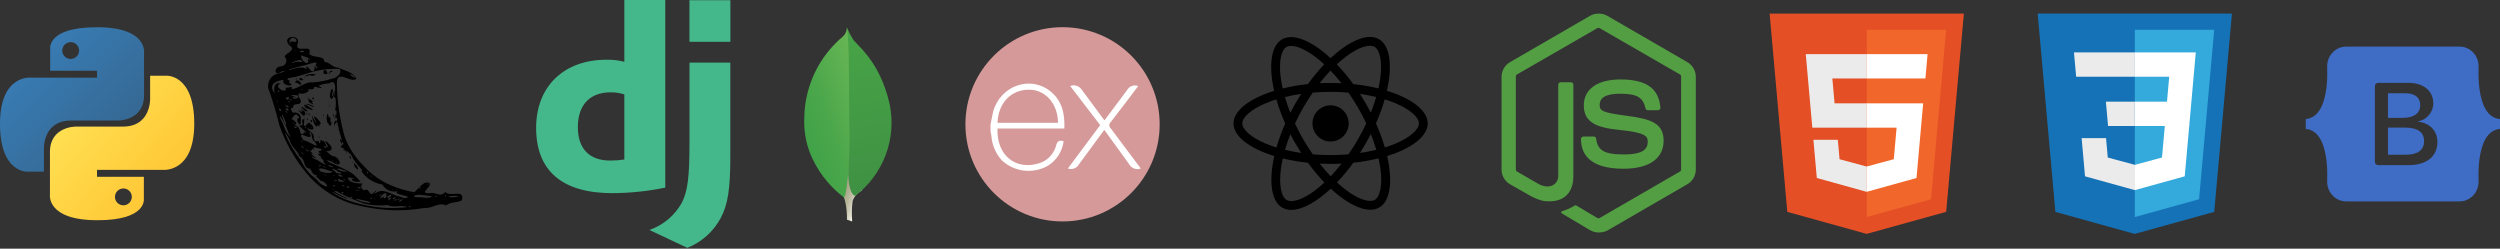 
        <svg width="1287" height="128" viewBox="0 0 1287 128" fill="none" xmlns="http://www.w3.org/2000/svg">
            <rect x="0" y="0" width="1287" height="128" fill="#333333" stroke="none"/>
            <path d="M49.589 14.043C24.232 14.043 25.836 25.007 25.836 25.007V36.4H49.95V39.971H16.232C16.232 39.971 0 37.971 0 63.703C0 89.436 14.332 88.389 14.332 88.389H22.607V76.386C22.607 76.386 22.143 62.053 36.536 62.053H60.686C60.686 62.053 74.157 62.268 74.157 49.011V27.257C74.157 27.257 76.2 14 49.721 14L49.589 14.043ZM36.261 21.675C37.118 21.653 37.962 21.886 38.687 22.345C39.412 22.803 39.985 23.466 40.333 24.25C40.681 25.034 40.788 25.903 40.642 26.748C40.496 27.593 40.103 28.376 39.512 28.997C38.921 29.619 38.159 30.051 37.322 30.239C36.486 30.427 35.612 30.363 34.812 30.055C34.011 29.747 33.321 29.209 32.827 28.508C32.332 27.807 32.057 26.975 32.036 26.118V26.046C32.036 24.896 32.492 23.794 33.306 22.981C34.119 22.168 35.221 21.711 36.371 21.711L36.261 21.675Z" fill="url(#paint0_linear_501_836)" />
            <path d="M50.304 113.364C75.661 113.364 74.057 102.364 74.057 102.364V91.007H49.947V87.436H83.768C83.768 87.436 100 89.25 100 63.668C100 38.086 85.668 38.982 85.668 38.982H77.286V50.828C77.286 50.828 77.75 65.161 63.357 65.161H39.197C39.197 65.161 25.714 64.957 25.714 78.214V100.114C25.714 100.114 23.672 113.371 50.15 113.371H50.293L50.304 113.364ZM63.632 105.696C62.775 105.718 61.93 105.485 61.206 105.027C60.481 104.568 59.908 103.905 59.56 103.121C59.212 102.338 59.104 101.468 59.251 100.623C59.397 99.778 59.79 98.996 60.381 98.374C60.972 97.753 61.734 97.32 62.571 97.132C63.407 96.944 64.281 97.008 65.081 97.316C65.881 97.624 66.572 98.163 67.066 98.864C67.561 99.564 67.836 100.396 67.857 101.253V101.361C67.857 102.51 67.4 103.613 66.587 104.426C65.774 105.24 64.671 105.696 63.521 105.696H63.629H63.632Z" fill="url(#paint1_linear_501_836)" />
            <path d="M196.949 94.971C196.949 95.571 197.699 94.971 196.949 94.971V94.971ZM180.206 81.477C182.155 82.326 178.657 78.478 180.206 81.477V81.477ZM155.066 82.876C155.816 84.176 155.066 82.276 155.066 82.876V82.876ZM183.055 84.825C181.706 82.726 182.055 85.125 183.055 86.425C185.454 88.774 183.955 85.125 183.055 84.825Z" fill="black" />
            <path d="M229.237 98.82C226.588 101.969 224.239 98.47 221.09 99.47C215.592 99.47 221.54 96.971 221.39 94.472C218.491 92.222 215.192 97.52 213.293 98.97C208.683 98.174 204.197 96.779 199.948 94.822C195 92.511 190.577 89.211 186.953 85.125C182.898 81.084 179.717 76.253 177.607 70.931C174.91 61.603 173.497 51.952 173.409 42.242C173.759 35.745 180.606 42.942 183.405 40.593C182.355 37.244 176.957 36.195 173.959 34.795C171.06 34.795 170.01 32.046 166.961 31.846C166.961 28.198 161.314 30.197 159.164 27.648C161.264 22.25 152.317 27.648 153.017 23.1C155.916 17.102 144.12 18.102 149.018 23.4C153.767 26.099 144.37 28.048 147.119 29.847C147.352 30.299 147.463 30.803 147.444 31.31C147.424 31.818 147.274 32.312 147.008 32.744C146.741 33.176 146.368 33.532 145.923 33.778C145.478 34.024 144.978 34.15 144.47 34.145C140.772 34.495 141.122 39.593 144.77 36.894C148.818 35.645 145.47 37.444 143.521 37.794C142.492 37.95 141.516 38.352 140.675 38.964C139.833 39.576 139.151 40.381 138.686 41.312C138.221 42.242 137.986 43.271 138.001 44.312C138.016 45.352 138.28 46.373 138.772 47.29C140.725 52.9 142.393 58.605 143.77 64.383C146.855 73.143 151.42 81.308 157.265 88.524C160.339 92.382 163.979 95.752 168.061 98.52C171.809 101.102 175.896 103.154 180.206 104.618C187.889 106.881 195.839 108.108 203.847 108.266C208.704 108.293 213.554 107.892 218.341 107.067C222.689 107.516 225.788 103.818 229.637 105.767C232.036 103.668 235.434 104.618 237.783 103.068C239.383 96.971 231.686 101.719 229.237 98.82ZM220.54 95.121C219.441 95.121 220.79 93.422 220.54 95.121V95.121ZM182.405 40.143C181.905 40.143 182.005 39.543 181.606 39.393C177.607 37.544 183.555 38.244 182.405 40.343V40.143ZM216.192 97.071C214.443 96.671 217.591 95.821 216.192 97.071V97.071ZM202.147 97.62C200.998 97.62 203.047 96.921 202.147 97.62V97.62ZM192.751 91.723C192.101 91.723 192.751 91.073 192.751 91.723V91.723ZM191.652 90.873C189.852 90.873 191.202 89.724 191.652 90.873V90.873ZM189.552 89.074C187.903 89.474 189.552 87.374 189.552 89.074V89.074ZM159.564 30.797C156.915 29.397 160.114 32.446 157.865 32.396C156.665 32.396 154.416 29.797 155.166 28.498C156.665 29.297 159.314 29.547 159.764 30.997L159.564 30.797ZM154.966 26.748H154.416C154.266 25.399 158.765 26.448 155.166 26.948L154.966 26.748ZM149.868 22.8C147.769 21.85 149.868 18.152 152.067 19.901C154.616 23.55 147.319 19.501 149.868 22.8ZM152.317 26.249C150.968 26.798 153.117 25.199 152.317 26.249V26.249ZM154.716 30.847C157.715 33.146 153.017 30.847 151.118 32.296C148.069 32.596 154.416 30.597 154.716 30.847ZM155.566 33.846C157.315 33.846 164.962 30.397 162.413 33.496C164.762 36.245 162.913 35.345 161.364 33.496C162.763 34.445 161.663 38.494 159.514 35.745C157.365 32.996 157.015 34.845 158.665 36.794C157.065 33.546 152.467 34.945 149.118 36.045C146.969 35.845 154.766 34.195 155.566 33.846V33.846ZM145.97 41.093C145.17 43.092 147.169 43.742 149.068 44.092C152.167 43.242 147.019 42.692 149.368 41.892C150.668 41.892 145.27 40.593 149.768 39.993C154.266 39.393 158.515 37.394 163.063 36.445C166.917 35.597 170.868 35.278 174.808 35.495C176.308 37.244 173.659 40.193 170.96 40.493C167.717 41.536 164.361 42.19 160.964 42.442C156.965 41.942 154.116 45.491 150.018 45.941C151.118 43.942 149.118 45.241 147.069 45.141C148.119 49.239 139.722 44.092 144.67 43.092C140.972 41.792 140.922 45.691 141.321 48.09C138.073 43.542 141.671 41.642 145.97 41.093V41.093ZM155.366 46.491C154.266 46.241 156.216 45.491 155.366 46.491V46.491ZM151.767 50.889C151.767 50.889 150.068 50.489 150.768 50.039C155.766 50.689 146.269 48.39 151.417 48.94C154.716 48.84 153.617 50.739 151.767 50.889ZM153.417 51.739C152.817 52.338 153.417 50.539 153.417 51.739V51.739ZM149.868 51.739C147.669 51.289 150.918 50.639 149.868 51.739V51.739ZM149.568 58.886C149.218 59.386 149.068 58.486 149.568 58.886V58.886ZM148.069 58.036C145.32 57.086 148.069 56.986 148.069 58.036V58.036ZM147.469 64.433C146.17 63.984 146.22 61.934 145.62 60.835C143.72 55.687 147.669 62.834 147.269 64.433H147.469ZM148.619 56.986C145.17 56.587 148.369 54.537 148.619 56.986V56.986ZM148.619 55.287H148.169C144.37 53.538 150.418 54.437 148.069 55.287H148.619ZM148.069 51.339C145.02 49.789 150.968 49.539 148.069 51.339V51.339ZM149.118 52.638C147.419 52.938 149.368 51.039 149.118 52.638V52.638ZM142.621 52.988C142.021 53.388 142.621 51.839 142.621 52.988V52.988ZM143.071 52.288C142.271 52.288 143.071 50.939 143.071 52.288V52.288ZM143.471 47.29C141.471 46.791 145.12 46.041 143.471 47.29V47.29ZM144.77 57.286C142.571 56.786 144.17 54.038 144.77 57.286V57.286ZM146.269 63.534C148.369 66.083 147.569 67.482 149.718 70.581C146.919 68.832 146.369 64.583 144.72 61.834C142.671 57.336 145.87 61.785 146.269 63.534V63.534ZM166.711 95.421C165.012 95.071 163.863 93.272 162.663 92.123C159.251 89.625 156.547 86.284 154.816 82.426C151.939 78.752 149.49 74.761 147.519 70.531C145.47 65.933 148.769 70.881 149.268 72.63C150.318 76.029 153.667 77.978 153.966 80.227C157.665 82.326 155.766 85.825 158.964 86.775C160.314 86.075 160.464 90.973 163.413 89.973C161.763 90.723 164.062 91.623 164.912 93.022C166.661 92.772 170.76 97.121 166.711 95.621V95.421ZM151.168 63.534C149.618 63.184 152.817 62.984 151.168 63.534V63.534ZM152.167 65.883C149.418 65.183 154.766 64.883 152.167 65.883V65.883ZM159.114 68.232C161.114 67.382 159.914 72.13 161.863 72.73C165.662 77.728 159.214 72.73 156.865 72.38C157.165 72.38 154.966 71.781 155.916 71.581C155.216 70.831 153.667 68.282 157.215 69.981C160.214 71.181 160.464 70.281 159.114 68.032V68.232ZM165.662 77.028C165.662 77.778 162.063 77.678 165.362 79.128C163.463 79.128 162.863 79.128 165.362 80.627C164.262 81.477 167.511 82.177 166.412 83.476C169.71 86.075 165.812 84.126 164.412 83.076C163.013 82.026 160.164 81.327 160.664 80.577C164.712 82.676 161.713 80.577 159.914 79.078C163.163 79.877 157.365 76.679 160.414 77.528C161.364 77.778 159.064 75.629 162.063 77.178C159.364 74.579 164.412 76.579 165.662 76.829V77.028ZM168.061 76.179C165.012 75.479 168.061 74.48 168.061 76.179V76.179ZM167.211 86.175C164.162 84.875 169.16 86.175 167.211 86.175V86.175ZM164.962 85.325C161.414 84.176 167.561 85.325 164.962 85.325V85.325ZM164.512 85.875C163.413 85.875 164.512 85.025 164.512 85.875V85.875ZM159.114 78.128C155.516 76.629 158.115 76.479 159.114 78.128V78.128ZM156.415 76.379C153.517 74.729 156.016 74.729 156.415 76.379V76.379ZM156.415 79.627C153.567 77.428 156.066 78.378 156.415 79.627V79.627ZM155.666 72.93C153.916 72.93 156.316 71.93 155.666 72.93V72.93ZM168.061 90.423C165.512 89.674 168.061 89.724 168.061 90.423V90.423ZM166.212 88.524H165.412C162.013 85.825 166.961 86.625 169.16 87.824C174.009 88.524 168.061 89.773 166.212 88.524V88.524ZM179.706 96.771C176.308 95.971 180.506 95.421 179.706 96.771V96.771ZM178.857 94.172C178.607 94.172 178.357 93.622 178.857 94.172V94.172ZM174.558 87.474C171.609 86.775 175.608 86.525 176.358 87.474C181.456 88.524 176.058 88.774 174.558 87.474ZM175.608 93.522H175.058L174.408 93.222C171.609 90.273 180.356 94.621 175.608 93.522ZM174.208 96.971C173.459 97.27 174.208 96.271 174.208 96.971V96.971ZM175.658 91.023L174.858 90.773C171.559 88.524 179.057 91.223 175.658 90.773V91.023ZM176.458 99.62C174.458 98.82 177.757 98.37 176.458 99.62V99.62ZM176.957 95.921C174.058 95.221 178.757 95.271 176.957 95.921V95.921ZM177.607 92.872C175.408 92.572 177.857 91.823 177.607 92.872V92.872ZM174.009 88.474C176.308 88.774 176.358 89.823 174.009 89.174C173.559 89.174 172.809 89.174 172.609 88.324C168.811 85.825 172.759 87.075 174.009 88.224V88.474ZM173.709 98.47C172.709 99.07 173.709 97.371 173.709 98.47V98.47ZM172.159 95.921C169.51 95.921 174.158 94.621 172.159 95.921V95.921ZM171.559 97.67C170.26 97.171 172.409 97.27 171.559 97.67V97.67ZM173.059 93.222C170.46 92.522 174.308 92.323 173.059 93.222V93.222ZM172.259 90.373C170.86 90.373 171.959 89.573 172.259 90.373V90.373ZM169.56 85.625C166.711 83.326 175.458 87.524 169.56 85.625V85.625ZM169.26 86.575C169.26 86.875 168.711 86.125 169.26 86.575V86.575ZM187.503 105.467C183.056 104.674 178.747 103.243 174.708 101.219L173.059 100.219C170.21 98.67 170.56 98.32 173.359 99.87C174.308 100.669 181.306 103.518 178.007 101.619C176.558 101.269 168.511 96.871 173.809 98.77C178.223 101.11 182.8 103.131 187.503 104.818C191.479 105.761 195.587 106.014 199.648 105.567C202.897 107.217 206.296 105.167 209.644 106.617C202.22 107.512 194.696 107.123 187.403 105.467H187.503ZM181.256 101.969C178.707 101.519 182.055 100.819 181.256 101.969V101.969ZM184.904 96.971C182.005 96.421 187.903 95.821 184.904 96.971V96.971ZM189.103 103.518C194.101 105.367 186.104 104.118 184.454 103.068C179.856 101.169 188.053 103.518 189.103 103.518ZM183.805 98.02C179.756 97.42 188.303 98.02 183.805 98.02V98.02ZM191.402 102.269C189.952 103.418 191.402 100.769 191.402 102.269V102.269ZM192.851 102.518C192.101 102.818 192.851 101.669 192.851 102.518V102.518ZM194.201 100.619C193.401 101.619 194.201 99.47 194.201 100.619V100.619ZM195.75 100.619C193.501 101.469 198.099 98.67 195.75 100.619V100.619ZM196.45 100.619C198.899 98.52 198.999 99.52 198.949 101.269C196.799 103.668 198.099 100.269 196.75 101.569C195.4 102.868 195.8 101.069 196.45 100.719V100.619ZM200.598 102.868C198.099 102.868 203.147 100.169 200.598 102.868V102.868ZM200.598 103.768C199.598 104.018 200.598 103.118 200.598 103.768V103.768ZM199.798 102.019C197.849 100.719 204.496 98.97 199.798 102.019V102.019ZM202.647 102.468H202.247C202.097 101.319 204.946 101.119 202.647 102.568V102.468ZM203.397 103.418C201.897 103.018 205.746 101.419 203.397 103.418V103.418ZM205.196 102.918C202.647 103.818 207.595 100.919 205.196 102.918V102.918ZM206.296 103.468L205.696 103.868C204.546 103.168 209.245 101.469 206.296 103.518V103.468ZM204.147 100.819C201.448 99.919 197.149 97.021 194.151 98.97C190.152 101.519 196.2 96.171 192.951 98.57C189.652 102.518 190.702 96.071 187.503 98.02C187.503 97.42 184.654 97.221 186.654 96.171C184.854 96.171 186.004 95.921 186.654 94.472C185.854 94.472 181.655 94.472 179.856 93.022C177.857 90.423 180.206 91.523 182.255 91.873C178.907 92.472 183.455 94.372 185.654 93.322C184.654 92.872 183.505 90.723 180.656 88.824C177.215 86.938 173.659 85.268 170.01 83.826C165.812 81.327 170.91 82.926 172.359 84.226C176.558 86.075 174.908 81.677 172.359 80.527C169.66 80.527 169.01 77.578 166.861 77.728C170.21 78.278 172.559 76.879 168.811 73.48C165.062 70.081 170.31 76.629 168.261 75.679C167.311 74.43 168.011 72.68 165.012 72.031C165.012 73.18 164.612 74.929 163.962 72.53C163.113 72.53 162.163 73.58 161.463 71.131C162.113 68.282 158.665 67.632 158.115 65.833C161.114 67.732 162.463 66.233 160.364 64.184C158.265 62.134 158.715 63.634 157.915 64.184C154.966 67.182 157.615 59.186 156.316 61.385C155.016 61.385 155.766 62.834 155.816 64.633C151.517 63.584 156.815 66.882 158.065 68.682C156.116 66.683 156.465 70.231 154.816 68.682C154.266 67.182 154.216 64.833 151.467 64.433C154.566 63.334 149.668 61.185 150.068 61.085C151.817 59.485 152.067 57.286 154.166 60.735C151.517 60.735 154.166 65.133 154.766 63.734C154.766 61.385 155.866 58.736 151.817 57.786C150.618 59.386 148.569 54.637 150.918 55.637C150.618 52.488 154.616 54.337 154.366 52.988C156.465 52.088 151.867 49.139 154.366 47.99C156.266 49.19 161.164 46.191 157.865 45.791C159.964 45.791 161.613 46.691 161.813 44.591C163.463 44.941 168.011 46.391 163.913 44.142C165.711 43.41 167.621 42.987 169.56 42.892C173.509 39.843 172.709 47.89 171.809 50.139C173.309 49.09 173.009 54.837 172.509 56.986C173.309 55.887 173.659 58.786 172.509 60.835C172.509 60.485 174.508 60.185 173.109 62.584C172.009 60.235 171.559 67.582 172.259 64.184C174.108 61.135 173.659 64.184 174.208 65.383C174.608 68.132 175.808 70.681 176.208 73.18C177.957 74.929 175.458 73.73 175.458 76.129C176.008 75.429 178.357 77.079 178.307 79.528C178.307 75.629 178.757 78.628 180.656 79.528C181.934 82.144 183.621 84.54 185.654 86.625C187.503 88.774 185.654 87.274 186.354 88.574C187.587 90.276 189.145 91.718 190.938 92.816C192.73 93.914 194.723 94.646 196.799 94.971C197.569 96.31 198.743 97.369 200.153 97.998C201.563 98.627 203.137 98.792 204.646 98.47C201.648 100.319 213.043 100.819 209.195 101.819C208.045 102.618 206.096 100.819 204.147 100.919V100.819ZM171.559 82.976C170.36 82.976 171.559 81.977 171.559 82.976V82.976ZM173.459 84.076C172.559 84.076 172.859 82.876 173.459 84.076V84.076ZM160.414 65.833C159.214 65.483 160.914 65.383 160.414 65.833V65.833ZM157.465 65.833C156.166 65.833 157.465 64.134 157.465 65.833V65.833ZM155.966 65.433C155.466 65.683 155.966 64.883 155.966 65.433V65.433ZM210.944 106.667C208.995 106.317 212.543 105.567 210.944 106.667V106.667ZM214.592 101.419H213.093C213.393 99.17 219.74 100.919 222.339 100.969C221.54 102.668 216.692 101.169 214.592 101.619V101.419ZM224.589 101.419C223.239 101.419 225.188 99.82 224.589 101.419V101.419ZM229.587 100.969C228.337 101.619 229.587 99.47 229.587 100.969V100.969ZM231.986 101.519C229.387 100.919 233.185 100.919 233.985 100.819C238.683 100.919 233.985 101.619 231.636 101.619L231.986 101.519Z" fill="black" />
            <path d="M160.614 39.093C165.612 38.094 158.715 37.444 157.165 39.093C158.065 39.743 159.214 38.044 160.614 39.093ZM156.516 39.743C156.516 40.693 157.415 38.644 156.516 39.743V39.743ZM169.61 37.344C172.959 36.794 170.16 35.295 169.161 37.844C169.51 38.544 169.71 37.594 169.61 37.344ZM166.512 37.844C171.16 39.643 166.262 32.846 166.512 37.844V37.844ZM151.917 42.492C152.508 42.462 153.092 42.639 153.567 42.992C157.315 45.591 153.067 38.794 151.917 42.492Z" fill="black" />
            <path d="M152.117 40.693C152.917 41.343 153.567 39.643 152.117 40.693V40.693ZM153.967 40.743L154.666 41.343C158.065 41.642 154.117 39.044 153.967 40.743ZM181.506 83.526C181.956 85.025 181.506 81.577 181.506 83.526V83.526ZM157.615 58.536C158.115 59.435 158.515 57.636 157.615 58.536V58.536ZM158.065 61.585C159.015 63.284 158.065 59.036 158.065 61.585V61.585ZM159.115 59.136C160.764 60.185 157.715 56.537 159.115 59.136V59.136ZM157.065 55.037C157.415 55.787 158.265 55.837 158.915 56.037C165.512 59.086 154.167 51.039 157.065 55.037ZM159.764 62.184C161.314 64.833 160.664 60.335 159.764 62.184V62.184ZM162.163 61.385C164.013 65.983 161.014 60.785 160.664 59.236C160.707 60.992 161.188 62.71 162.063 64.234C163.763 66.782 163.013 62.834 164.812 65.383C163.813 63.134 165.312 64.383 165.112 63.384C164.912 62.384 160.114 57.536 162.163 61.385ZM163.963 70.281C164.412 71.831 164.862 70.281 163.963 70.281V70.281ZM157.315 48.54C157.615 49.239 157.865 48.54 157.315 48.54V48.54ZM160.664 50.639C162.263 52.688 161.514 48.84 160.664 50.639V50.639ZM156.216 56.337L156.915 57.086C161.863 58.536 151.667 52.338 156.216 56.337ZM159.714 54.487C164.712 56.537 159.264 53.138 157.515 53.488C158.065 54.138 159.115 53.838 159.714 54.487ZM158.815 52.288C159.714 53.188 162.913 54.837 160.364 52.588C161.963 52.288 160.364 51.788 159.165 50.989C156.965 47.64 159.514 51.289 158.815 52.288V52.288Z" fill="black" />
            <path d="M155.616 56.736C152.967 54.537 156.416 57.786 155.316 57.736C152.567 55.737 153.717 57.186 155.316 58.736C156.966 61.235 158.315 57.236 155.616 56.736V56.736ZM166.312 59.935C166.912 60.485 166.012 56.537 166.312 59.935V59.935ZM171.41 42.442C171.41 43.042 171.76 41.942 171.41 42.442V42.442ZM173.059 65.883C173.059 66.933 173.059 64.983 173.059 65.883V65.883ZM171.61 59.785C172.01 62.084 172.11 55.887 171.61 59.785V59.785ZM172.31 60.885V61.385C173.359 58.836 172.509 57.436 172.31 60.885ZM171.81 47.39C171.11 50.889 170.46 49.439 171.41 46.84C171.16 43.492 169.161 48.89 170.06 50.439C171.51 52.788 173.059 44.641 171.81 47.39V47.39ZM176.858 77.278C177.507 79.028 177.408 75.179 176.858 77.278V77.278ZM170.11 55.887C170.11 56.886 170.11 55.187 170.11 55.887V55.887ZM173.309 64.383C173.309 65.683 173.859 62.484 173.309 64.383V64.383ZM175.558 73.53L175.908 74.08C176.608 71.631 174.109 70.131 175.558 73.53ZM167.761 70.931C169.111 72.031 167.112 69.781 167.761 70.931V70.931ZM173.909 66.683C174.309 68.132 173.909 64.583 173.909 66.683V66.683ZM168.761 52.588C169.511 54.237 168.511 51.239 168.761 52.588V52.588Z" fill="black" />
            <path d="M169.56 54.687C170.76 56.387 168.261 51.489 169.56 54.687V54.687ZM169.26 60.435C168.611 55.437 167.161 62.684 169.26 63.884C169.91 65.583 170.51 64.883 170.76 62.934C169.16 62.934 171.16 59.835 169.26 60.435Z" fill="black" />
            <path d="M321.401 0H342.481V96.592C333.483 98.439 324.324 99.392 315.139 99.436C289.397 99.41 276 87.911 276 65.827C276 44.561 290.211 30.739 312.236 30.739C315.325 30.679 318.408 31.036 321.401 31.802V0V0ZM321.401 48.602C319.11 47.846 316.706 47.486 314.293 47.539C303.661 47.539 297.478 54.04 297.478 65.433C297.478 76.528 303.363 82.653 314.161 82.653C316.584 82.652 319.004 82.475 321.401 82.121V48.628V48.602Z" fill="#44B78B" />
            <path d="M375.973 32.212V80.59C375.973 97.246 374.724 105.253 371.066 112.158C367.334 119.18 361.23 124.649 353.842 127.592L334.288 118.379C341.392 115.946 347.341 110.966 350.987 104.402C353.996 98.442 354.947 91.537 354.947 73.371V32.212H375.973ZM354.926 0.106H376V21.52H354.926V0.106Z" fill="#44B78B" />
            <circle cx="547" cy="64" r="50" fill="#D59999" />
            <path d="M587.323 86.746C586.196 87.173 584.952 87.172 583.826 86.744C582.7 86.316 581.769 85.491 581.21 84.424L570.081 69.034L568.468 66.882L555.555 84.443C555.029 85.465 554.149 86.261 553.079 86.681C552.009 87.102 550.823 87.118 549.742 86.727L566.381 64.405L550.903 44.24C552.016 43.839 553.233 43.834 554.35 44.225C555.466 44.616 556.413 45.38 557.032 46.388L568.568 61.969L580.168 46.453C580.698 45.449 581.578 44.675 582.641 44.278C583.705 43.88 584.877 43.888 585.935 44.298L579.929 52.269L571.794 62.859C571.568 63.061 571.387 63.308 571.263 63.584C571.139 63.861 571.075 64.16 571.075 64.463C571.075 64.765 571.139 65.065 571.263 65.341C571.387 65.617 571.568 65.864 571.794 66.066L587.29 86.75L587.323 86.746ZM509.91 64.127L511.265 57.434C514.987 44.198 530.161 38.692 540.6 46.885C546.713 51.688 548.239 58.488 547.939 66.153H513.503C512.945 79.84 522.823 88.105 535.452 83.882C537.499 83.145 539.331 81.912 540.785 80.293C542.239 78.674 543.268 76.719 543.781 74.605C544.448 72.456 545.548 72.088 547.568 72.708C547.231 75.328 546.305 77.838 544.858 80.049C543.412 82.26 541.483 84.115 539.216 85.472C535.472 87.52 531.177 88.332 526.944 87.791C522.711 87.251 518.757 85.386 515.648 82.463C512.574 79.003 510.716 74.632 510.358 70.017C510.358 69.259 510.1 68.55 509.926 67.869C509.91 66.623 509.903 65.377 509.903 64.13L509.91 64.127ZM513.545 63.205H544.687C544.494 53.282 538.232 46.243 529.881 46.179C520.584 46.05 513.932 52.934 513.523 63.159L513.545 63.205Z" fill="white" />
            <path d="M438.696 114L436.013 113.111C436.013 113.111 436.371 99.539 431.46 98.586C428.246 94.843 431.935 -61.203 443.685 98.054C441.456 99.184 439.75 101.133 438.924 103.493C438.482 106.978 438.405 110.499 438.696 114V114Z" fill="url(#paint2_linear_501_836)" />
            <path d="M440.146 100.889C447.287 95.513 452.756 88.221 455.917 79.86C459.078 71.499 459.801 62.413 458.003 53.657C452.753 30.496 440.321 22.882 438.981 19.975C437.826 18.165 436.84 16.252 436.035 14.261L437.024 78.793C437.024 78.793 434.974 98.514 440.146 100.889Z" fill="url(#paint3_linear_501_836)" />
            <path d="M434.649 101.746C434.649 101.746 412.789 86.857 414.053 60.518C414.171 52.577 415.991 44.755 419.392 37.578C422.792 30.401 427.693 24.038 433.764 18.918C434.473 18.315 435.037 17.56 435.412 16.708C435.787 15.856 435.965 14.93 435.931 14C437.292 16.929 437.071 57.725 437.214 62.496C437.767 81.057 436.181 98.243 434.649 101.746V101.746Z" fill="url(#paint4_linear_501_836)" />
            <g clip-path="url(#clip0_501_836)">
                <path d="M823 119.681C821.447 119.681 819.998 119.267 818.652 118.543L804.884 110.364C802.814 109.226 803.849 108.812 804.47 108.605C807.265 107.673 807.782 107.466 810.681 105.809C810.992 105.602 811.406 105.706 811.716 105.913L822.275 112.228C822.689 112.435 823.207 112.435 823.518 112.228L864.822 88.315C865.236 88.108 865.443 87.694 865.443 87.176V39.453C865.443 38.935 865.236 38.522 864.822 38.314L823.518 14.505C823.104 14.298 822.586 14.298 822.275 14.505L780.971 38.315C780.557 38.522 780.35 39.039 780.35 39.453V87.176C780.35 87.59 780.557 88.108 780.971 88.315L792.255 94.836C798.362 97.942 802.192 94.319 802.192 90.696V43.594C802.192 42.973 802.71 42.352 803.435 42.352H808.714C809.336 42.352 809.957 42.869 809.957 43.594V90.695C809.957 98.873 805.505 103.635 797.741 103.635C795.36 103.635 793.497 103.635 788.218 101.047L777.348 94.836C774.656 93.283 773 90.385 773 87.279V39.557C773 36.452 774.656 33.553 777.348 32L818.652 8.087C821.24 6.638 824.76 6.638 827.348 8.087L868.652 32C871.344 33.553 873 36.451 873 39.557V87.28C873 90.385 871.344 93.284 868.652 94.836L827.348 118.75C826.002 119.371 824.449 119.682 823 119.682V119.681ZM835.733 86.865C817.617 86.865 813.89 78.584 813.89 71.544C813.89 70.923 814.408 70.302 815.132 70.302H820.515C821.136 70.302 821.654 70.716 821.654 71.338C822.482 76.824 824.863 79.516 835.836 79.516C844.532 79.516 848.259 77.549 848.259 72.891C848.259 70.199 847.224 68.232 833.663 66.886C822.379 65.747 815.339 63.263 815.339 54.257C815.339 45.871 822.379 40.903 834.18 40.903C847.43 40.903 853.952 45.457 854.78 55.395C854.78 55.706 854.677 56.016 854.47 56.327C854.263 56.534 853.952 56.741 853.642 56.741H848.259C847.741 56.741 847.224 56.327 847.12 55.809C845.878 50.116 842.669 48.253 834.18 48.253C824.657 48.253 823.518 51.565 823.518 54.05C823.518 57.052 824.863 57.983 837.7 59.639C850.433 61.296 856.437 63.677 856.437 72.58C856.333 81.689 848.88 86.865 835.733 86.865V86.865Z" fill="#539E43" />
            </g>
            <path d="M735 63.538C735 56.913 726.704 50.633 713.983 46.742C716.921 33.779 715.617 23.462 709.867 20.158C708.473 19.378 706.897 18.985 705.3 19.021V23.562C706.237 23.562 706.992 23.75 707.625 24.096C710.396 25.688 711.6 31.738 710.662 39.525C710.437 41.442 710.071 43.458 709.621 45.517C705.361 44.49 701.038 43.748 696.679 43.296C694.083 39.714 691.25 36.309 688.2 33.104C694.846 26.929 701.083 23.546 705.325 23.546V19C699.717 19 692.379 22.996 684.958 29.925C677.542 23.042 670.2 19.083 664.596 19.083V23.625C668.817 23.625 675.075 26.992 681.721 33.125C678.867 36.125 676.013 39.525 673.3 43.296C668.933 43.743 664.601 44.492 660.337 45.538C659.887 43.587 659.532 41.615 659.275 39.629C658.317 31.837 659.5 25.788 662.254 24.179C662.862 23.812 663.658 23.646 664.596 23.646V19.104C662.887 19.104 661.333 19.471 659.992 20.242C654.262 23.546 652.979 33.837 655.933 46.763C643.254 50.679 635 56.933 635 63.538C635 70.162 643.296 76.442 656.017 80.329C653.079 93.296 654.383 103.613 660.133 106.913C661.458 107.688 663.008 108.054 664.717 108.054C670.325 108.054 677.663 104.058 685.083 97.129C692.5 104.017 699.837 107.971 705.446 107.971C707.055 108.005 708.643 107.611 710.05 106.829C715.779 103.529 717.062 93.237 714.108 80.312C726.746 76.421 735 70.142 735 63.538ZM708.458 49.942C707.667 52.666 706.749 55.352 705.708 57.992C704.005 54.678 702.134 51.453 700.104 48.329C703 48.758 705.792 49.288 708.462 49.942H708.458ZM699.125 71.65C697.599 74.314 695.96 76.913 694.212 79.438C688.097 79.977 681.946 79.984 675.829 79.458C672.321 74.447 669.252 69.141 666.658 63.6C669.248 58.046 672.304 52.722 675.792 47.683C681.906 47.143 688.055 47.135 694.171 47.658C695.862 50.083 697.517 52.675 699.104 55.408C700.654 58.075 702.062 60.783 703.346 63.517C702.048 66.283 700.64 68.996 699.125 71.65V71.65ZM705.708 69C706.808 71.729 707.75 74.463 708.521 77.112C705.854 77.767 703.037 78.317 700.125 78.742C702.147 75.589 704.01 72.338 705.708 69V69ZM685.042 90.75C683.146 88.792 681.25 86.612 679.375 84.225C681.208 84.308 683.083 84.371 684.979 84.371C686.896 84.371 688.792 84.329 690.646 84.225C688.812 86.612 686.917 88.792 685.042 90.75ZM669.875 78.742C667.066 78.335 664.277 77.798 661.517 77.133C662.271 74.504 663.208 71.792 664.267 69.083C665.104 70.708 665.983 72.342 666.942 73.975C667.9 75.604 668.875 77.196 669.875 78.742ZM684.937 36.325C686.833 38.283 688.729 40.462 690.604 42.85C688.771 42.767 686.896 42.704 685 42.704C683.083 42.704 681.187 42.746 679.333 42.85C681.167 40.462 683.062 38.283 684.937 36.325ZM669.854 48.333C667.833 51.479 665.969 54.723 664.271 58.054C663.201 55.398 662.262 52.69 661.458 49.942C664.125 49.308 666.942 48.758 669.854 48.333ZM651.408 73.85C644.192 70.775 639.525 66.737 639.525 63.538C639.525 60.337 644.192 56.279 651.408 53.225C653.158 52.471 655.075 51.796 657.054 51.167C658.217 55.158 659.746 59.317 661.637 63.579C659.852 67.588 658.341 71.715 657.117 75.929C655.181 75.33 653.276 74.636 651.408 73.85V73.85ZM662.375 102.975C659.604 101.392 658.4 95.333 659.337 87.55C659.562 85.633 659.929 83.612 660.379 81.554C664.371 82.533 668.733 83.287 673.321 83.779C675.917 87.361 678.75 90.766 681.8 93.971C675.154 100.146 668.917 103.529 664.675 103.529C663.875 103.538 663.085 103.349 662.375 102.979V102.975ZM710.725 87.446C711.683 95.233 710.5 101.287 707.746 102.896C707.137 103.262 706.342 103.425 705.404 103.425C701.183 103.425 694.925 100.062 688.279 93.925C691.316 90.734 694.13 87.337 696.7 83.758C701.067 83.311 705.399 82.562 709.662 81.517C710.133 83.575 710.496 85.55 710.725 87.446V87.446ZM718.571 73.85C716.821 74.604 714.904 75.279 712.925 75.908C711.679 71.672 710.148 67.525 708.342 63.496C710.217 59.258 711.721 55.121 712.862 51.146C714.804 51.747 716.716 52.441 718.592 53.225C725.808 56.3 730.475 60.337 730.475 63.538C730.454 66.737 725.787 70.796 718.571 73.85V73.85Z" fill="black" />
            <path d="M684.979 72.854C687.45 72.854 689.82 71.873 691.567 70.125C693.314 68.378 694.296 66.008 694.296 63.538C694.296 61.067 693.314 58.697 691.567 56.95C689.82 55.202 687.45 54.221 684.979 54.221C682.508 54.221 680.138 55.202 678.391 56.95C676.644 58.697 675.662 61.067 675.662 63.538C675.662 66.008 676.644 68.378 678.391 70.125C680.138 71.873 682.508 72.854 684.979 72.854V72.854Z" fill="black" />
            <path d="M920.101 109.07L911 7H1011L1001.89 109.053L960.939 120.406L920.101 109.07Z" fill="#E44F26" />
            <path d="M961 111.731L994.09 102.557L1001.87 15.348H961V111.731Z" fill="#F1662A" />
            <path d="M961 53.201H944.434L943.292 40.382H961V27.863H929.611L929.91 31.224L932.984 65.72H961V53.201V53.201ZM961 85.712L960.943 85.728L947.002 81.966L946.111 71.982H933.543L935.297 91.633L960.943 98.754L961 98.738V85.712Z" fill="#EBEBEB" />
            <path d="M960.955 53.201V65.72H976.37L974.92 81.957L960.955 85.724V98.75L986.622 91.633L986.808 89.519L989.748 56.563L990.056 53.201H960.955V53.201ZM960.955 27.863V40.382H991.194L991.445 37.571L992.016 31.224L992.316 27.863H960.955V27.863Z" fill="white" />
            <path d="M1058.1 109.078L1049 7H1149L1139.89 109.062L1098.94 120.415L1058.1 109.078Z" fill="#1572B6" />
            <path d="M1099 111.739L1132.09 102.565L1139.88 15.348H1099V111.739Z" fill="#33A9DC" />
            <path d="M1099 52.33H1115.57L1116.71 39.51H1099V26.989H1130.39L1130.09 30.347L1127.02 64.85H1099V52.33V52.33Z" fill="white" />
            <path d="M1099.08 84.844L1099.02 84.86L1085.08 81.093L1084.19 71.108H1071.62L1073.37 90.765L1099.02 97.886L1099.08 97.87V84.844V84.844Z" fill="#EBEBEB" />
            <path d="M1114.5 64.319L1112.99 81.085L1099.03 84.852V97.878L1124.7 90.765L1124.89 88.651L1127.06 64.319H1114.5V64.319Z" fill="white" />
            <path d="M1099.04 26.989V39.51H1068.8L1068.55 36.695L1067.98 30.347L1067.68 26.989H1099.04V26.989ZM1099 52.33V64.85H1085.23L1084.98 62.035L1084.41 55.688L1084.11 52.33H1099V52.33Z" fill="#EBEBEB" />
            <path fill-rule="evenodd" clip-rule="evenodd" d="M1207.77 24C1202.06 24 1197.84 28.996 1198.03 34.408C1198.21 39.617 1197.98 46.354 1196.28 51.85C1194.57 57.358 1191.7 60.85 1187 61.3V66.362C1191.7 66.808 1194.58 70.3 1196.28 75.812C1197.98 81.308 1198.21 88.046 1198.03 93.25C1197.84 98.667 1202.06 103.663 1207.77 103.663H1266.24C1271.95 103.663 1276.17 98.667 1275.97 93.25C1275.8 88.046 1276.03 81.308 1277.72 75.812C1279.43 70.3 1282.3 66.812 1287 66.362V61.3C1282.3 60.85 1279.43 57.358 1277.72 51.85C1276.03 46.35 1275.8 39.612 1275.97 34.408C1276.17 28.992 1271.94 24 1266.24 24H1207.77ZM1254.79 73.037C1254.79 80.496 1249.23 85.017 1240 85.017H1224.29C1223.84 85.017 1223.41 84.838 1223.09 84.52C1222.77 84.202 1222.59 83.771 1222.59 83.321V44.337C1222.59 43.889 1222.77 43.458 1223.09 43.141C1223.41 42.824 1223.84 42.646 1224.29 42.646H1239.91C1247.61 42.646 1252.66 46.812 1252.66 53.217C1252.66 57.708 1249.26 61.729 1244.93 62.438V62.671C1250.83 63.317 1254.8 67.4 1254.8 73.037H1254.79ZM1238.29 48.017H1229.33V60.675H1236.88C1242.71 60.675 1245.93 58.325 1245.93 54.125C1245.93 50.192 1243.16 48.017 1238.29 48.017ZM1229.33 65.696V79.642H1238.62C1244.7 79.642 1247.92 77.204 1247.92 72.625C1247.92 68.042 1244.61 65.696 1238.23 65.696H1229.33Z" fill="#3F6CC5" />
            <defs>
                <linearGradient id="paint0_linear_501_836" x1="9.883" y1="23.767" x2="57.335" y2="71.112" gradientUnits="userSpaceOnUse">
                    <stop stop-color="#387EB8" />
                    <stop offset="1" stop-color="#366994" />
                </linearGradient>
                <linearGradient id="paint1_linear_501_836" x1="37.955" y1="54.609" x2="92.17" y2="101.94" gradientUnits="userSpaceOnUse">
                    <stop stop-color="#FFE052" />
                    <stop offset="1" stop-color="#FFC331" />
                </linearGradient>
                <linearGradient id="paint2_linear_501_836" x1="420.666" y1="64.901" x2="451.493" y2="75.362" gradientUnits="userSpaceOnUse">
                    <stop offset="0.231" stop-color="#999875" />
                    <stop offset="0.563" stop-color="#9B9977" />
                    <stop offset="0.683" stop-color="#A09F7E" />
                    <stop offset="0.768" stop-color="#A9A889" />
                    <stop offset="0.837" stop-color="#B7B69A" />
                    <stop offset="0.896" stop-color="#C9C7B0" />
                    <stop offset="0.948" stop-color="#DEDDCB" />
                    <stop offset="0.994" stop-color="#F8F6EB" />
                    <stop offset="1" stop-color="#FBF9EF" />
                </linearGradient>
                <linearGradient id="paint3_linear_501_836" x1="431.971" y1="13.8" x2="445.599" y2="98.903" gradientUnits="userSpaceOnUse">
                    <stop stop-color="#48A547" />
                    <stop offset="1" stop-color="#3F9143" />
                </linearGradient>
                <linearGradient id="paint4_linear_501_836" x1="412.172" y1="63.125" x2="448.746" y2="50.877" gradientUnits="userSpaceOnUse">
                    <stop stop-color="#41A247" />
                    <stop offset="0.352" stop-color="#4BA74B" />
                    <stop offset="0.956" stop-color="#67B554" />
                    <stop offset="1" stop-color="#69B655" />
                </linearGradient>
                <clipPath id="clip0_501_836">
                    <rect width="100" height="112.891" fill="white" transform="translate(773 7)" />
                </clipPath>
            </defs>
        </svg>
